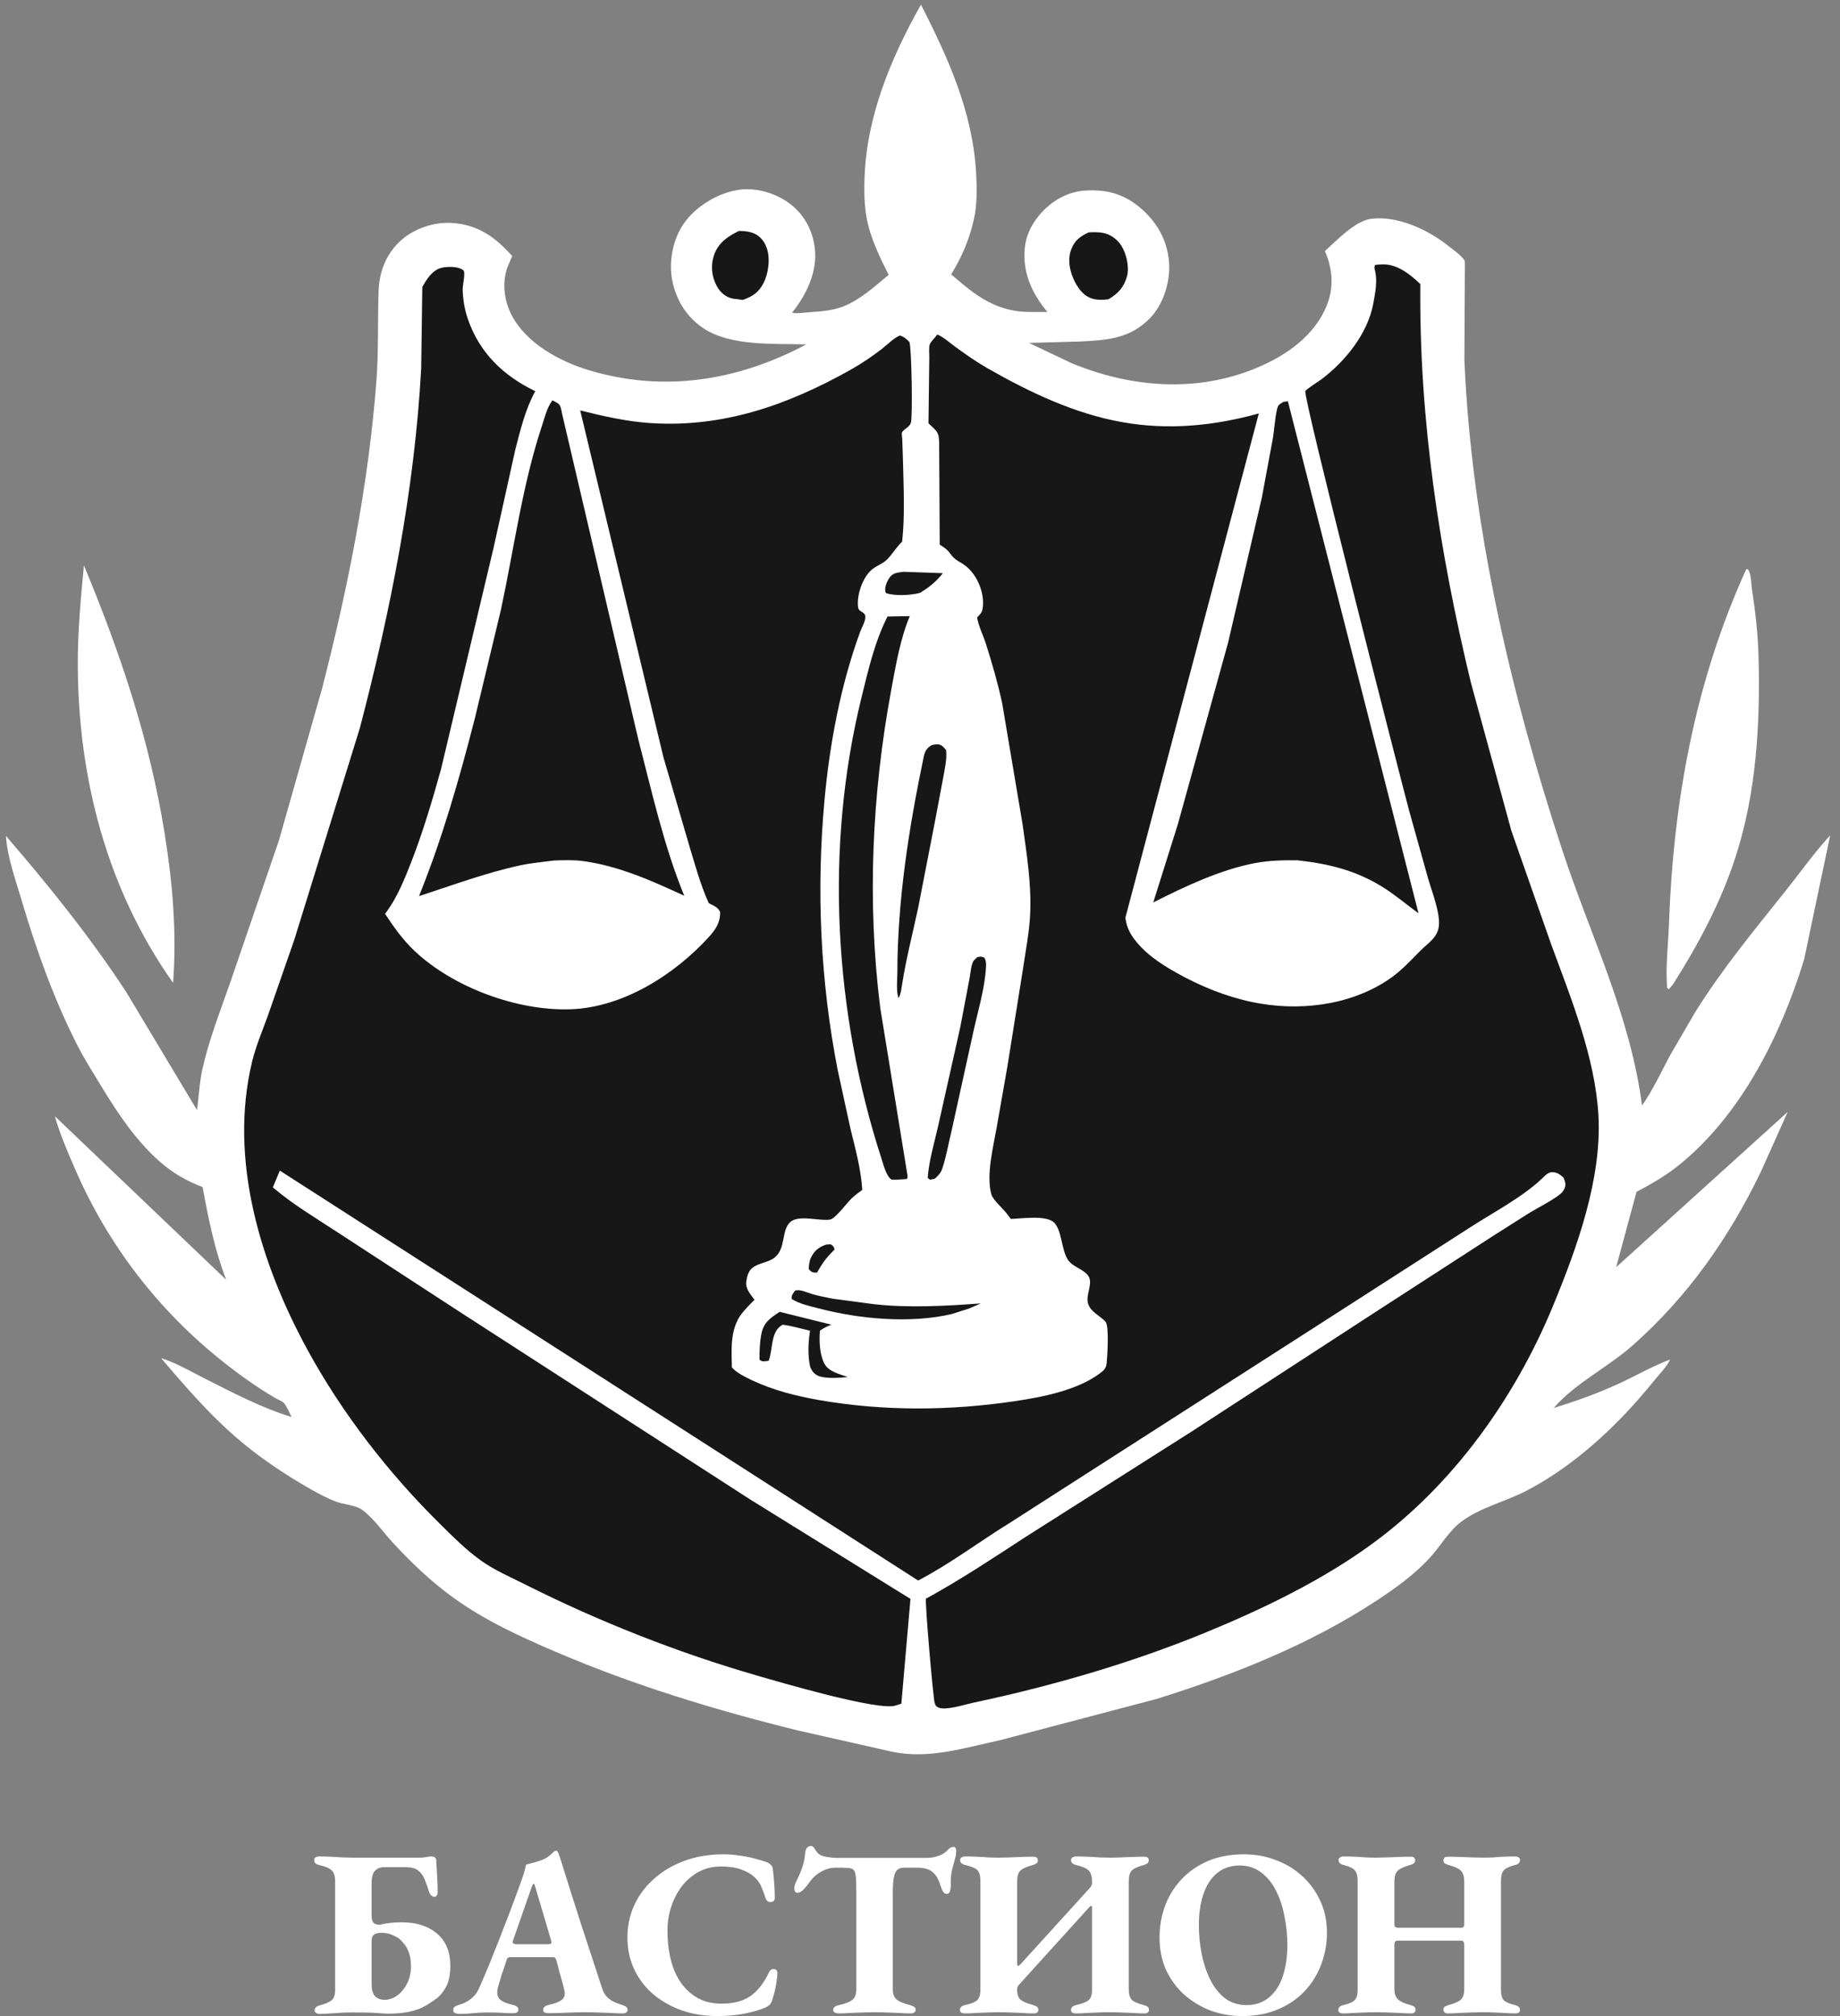 <svg width="105" height="115" viewBox="0 0 105 115" fill="none" xmlns="http://www.w3.org/2000/svg">
<rect x="0" y="0" width="105" height="115" fill="#808080" stroke="none"/>
<g clip-path="url(#clip0_70_1306)">
<mask id="mask0_70_1306" style="mask-type:luminance" maskUnits="userSpaceOnUse" x="-29" y="-31" width="163" height="163">
<path d="M134 -31H-29V132H134V-31Z" fill="white"/>
</mask>
<g mask="url(#mask0_70_1306)">
<path d="M4.789 32.248C6.864 37.248 8.534 42.181 9.395 47.539C9.85 50.372 10.092 53.197 9.877 56.064C6.117 50.757 4.467 44.419 4.439 37.965C4.43 36.047 4.608 34.154 4.789 32.248Z" fill="white"/>
<path d="M99.648 32.473L99.729 32.464C99.782 32.532 99.793 32.539 99.829 32.632C99.935 32.91 99.936 33.342 99.981 33.642C100.173 34.907 100.317 36.159 100.351 37.439C100.452 41.267 100.234 45.195 99.045 48.865C98.197 51.48 96.933 53.844 95.468 56.155L95.229 56.429L95.135 56.35C95.037 55.153 95.197 53.904 95.24 52.702C95.491 45.691 96.724 38.898 99.648 32.473Z" fill="white"/>
<path d="M52.556 0.262C54.123 3.346 55.515 6.404 55.706 9.915C55.753 10.783 55.763 11.698 55.567 12.55C55.303 13.695 54.892 14.645 54.28 15.65C55.244 16.486 56.19 17.293 57.451 17.625L57.585 17.659C58.285 17.841 59.048 17.792 59.769 17.796C59.081 16.978 58.554 15.999 58.472 14.913C58.391 13.855 58.659 13.028 59.353 12.22C59.997 11.469 60.916 10.933 61.916 10.87C63.213 10.788 64.234 11.091 65.205 11.973C66.133 12.816 66.686 13.89 66.721 15.162C66.749 16.196 66.349 17.406 65.626 18.147C64.47 19.332 63.17 19.402 61.623 19.481L58.716 19.56L61.137 20.71C64.551 22.123 68.306 22.422 71.761 20.965C73.44 20.256 75.058 19.119 75.737 17.359C76.13 16.34 76.034 15.301 75.606 14.324C76.264 13.729 77.324 12.608 78.222 12.485C79.693 12.285 81.405 13.061 82.546 13.948C82.817 14.16 83.398 14.564 83.566 14.846C83.604 14.911 83.596 15.173 83.594 15.245L83.565 20.529C83.968 29.975 86.202 39.522 89.145 48.471C90.754 53.363 93.028 57.892 93.703 63.063C94.322 62.17 94.784 61.175 95.291 60.217L96.722 57.761C98.223 55.338 100.098 53.068 101.874 50.842C102.724 49.778 103.519 48.653 104.44 47.649L102.95 54.739C101.628 59.042 99.373 63.59 95.797 66.469C95.043 67.076 94.24 67.533 93.388 67.987L92.227 72.283L102.016 63.425L100.467 66.877C98.643 70.635 96.325 73.944 93.192 76.724C91.745 78.007 89.931 78.862 88.661 80.314C89.963 79.915 91.233 79.459 92.469 78.883C93.412 78.443 94.329 77.913 95.304 77.55C95.121 77.957 94.674 78.406 94.385 78.764C92.397 81.226 89.948 83.547 87.13 85.024C85.942 85.647 84.446 85.999 83.381 86.805C82.683 87.334 82.217 88.163 81.635 88.811C80.772 89.774 79.659 90.575 78.582 91.284C74.757 93.804 70.372 95.543 66.017 96.907L57.044 99.27C55.006 99.703 53.02 100.358 50.925 99.926L45.516 98.705C40.812 97.542 36.221 96.15 31.76 94.244C29.717 93.371 27.693 92.45 25.883 91.144C24.608 90.224 23.454 89.125 22.392 87.968C21.858 87.386 21.31 86.598 20.679 86.131C20.296 85.848 19.615 85.826 19.157 85.65C18.651 85.456 18.167 85.195 17.697 84.928C16.201 84.078 14.68 83.052 13.382 81.912C11.84 80.558 10.522 79.029 9.193 77.472C10.021 77.729 10.797 78.183 11.569 78.574C13.202 79.401 14.887 80.294 16.637 80.828C16.529 80.603 16.362 80.215 16.202 80.034C16.108 79.928 15.831 79.818 15.695 79.738C14.646 79.122 13.676 78.429 12.723 77.673C9.031 74.745 6.152 70.998 4.281 66.679C3.853 65.691 3.425 64.708 3.13 63.67L12.909 73.003C12.248 71.293 11.891 69.511 11.562 67.714C10.632 67.354 9.886 66.931 9.133 66.275C7.798 65.111 6.737 63.541 5.824 62.032C5.34 61.232 4.825 60.435 4.402 59.601C3.066 56.971 2.078 54.197 1.241 51.377C0.892 50.201 0.421 48.909 0.337 47.68C2.785 50.513 5.156 53.462 7.21 56.598L11.24 63.317C11.354 62.544 11.376 61.775 11.546 61.006C11.914 59.342 12.572 57.661 13.136 56.049L15.913 47.953L18.388 39.241C19.865 33.494 21.028 27.643 21.481 21.717C21.612 20.009 21.545 18.298 21.605 16.589C21.643 15.474 22.053 14.442 22.907 13.69C23.659 13.028 24.774 12.658 25.772 12.716C27.268 12.803 28.26 13.527 29.23 14.602L28.94 15.285C28.647 16.174 28.774 17.157 29.199 17.979C30.022 19.569 31.913 20.602 33.567 21.105C37.855 22.409 42.099 21.727 46.009 19.646C44.195 19.588 41.684 19.769 40.124 18.715C39.153 18.058 38.56 17.078 38.35 15.931C38.16 14.887 38.406 13.636 39.014 12.761C39.697 11.777 40.947 11.014 42.129 10.831C43.111 10.678 44.235 11.001 45.03 11.588C45.891 12.223 46.377 13.127 46.499 14.182C46.653 15.512 46.01 16.825 45.204 17.831L45.269 17.853C45.563 17.887 45.951 17.823 46.255 17.804C46.883 17.766 47.525 17.71 48.117 17.481C49.073 17.11 49.932 16.325 50.711 15.679C50.274 14.803 49.852 13.953 49.586 13.006C49.328 12.089 49.305 11.148 49.333 10.201C49.439 6.661 50.84 3.31 52.556 0.262Z" fill="white"/>
<path d="M47.14 70.995L47.406 70.976C47.561 71.091 47.575 71.089 47.624 71.273L47.402 71.504C47.07 71.85 46.859 72.17 46.628 72.586L46.569 72.596C46.334 72.58 46.294 72.552 46.147 72.387C46.165 72.173 46.179 71.947 46.273 71.75C46.464 71.344 46.724 71.137 47.14 70.995Z" fill="#181718"/>
<path d="M51.57 32.617L53.805 32.695C53.428 33.173 53.019 33.505 52.502 33.816C52.017 33.959 51.029 34.01 50.553 33.826L50.525 33.749C50.461 33.474 50.649 33.075 50.824 32.871C51.003 32.662 51.313 32.654 51.57 32.617Z" fill="#181718"/>
<path d="M44.492 74.829L47.443 75.562C47.202 75.659 47.001 75.751 46.79 75.903C46.739 76.477 46.771 77.25 47.035 77.77C47.278 78.249 47.918 78.382 48.386 78.55C47.923 78.593 47.263 78.646 46.813 78.522C46.582 78.458 46.408 78.32 46.297 78.105L46.236 77.977C46.093 77.349 46.119 76.669 46.205 76.035L46.224 75.905C45.706 75.79 45.186 75.627 44.66 75.565C43.958 75.939 44.118 76.964 43.864 77.623C43.639 77.643 43.526 77.709 43.344 77.56C43.334 77.063 43.355 76.581 43.449 76.09C43.572 75.435 43.964 75.175 44.492 74.829Z" fill="#181718"/>
<path d="M45.366 73.621C45.651 73.523 46.047 73.73 46.332 73.812C46.731 73.926 47.144 74.01 47.553 74.085L49.884 74.395C51.862 74.614 53.987 74.496 55.97 74.348L55.322 74.632L54.316 74.954C51.952 75.511 49.039 75.242 46.709 74.631C46.193 74.496 45.634 74.383 45.178 74.098C45.154 73.87 45.246 73.807 45.366 73.621Z" fill="#181718"/>
<path d="M42.166 13.174C42.452 13.172 42.77 13.204 43.034 13.319C43.384 13.471 43.613 13.768 43.745 14.119C43.971 14.718 43.858 15.595 43.565 16.157C43.285 16.695 42.943 16.91 42.384 17.107L41.804 17.032C41.391 16.945 41.095 16.668 40.898 16.305C40.604 15.761 40.545 15.132 40.748 14.546C40.991 13.845 41.532 13.482 42.166 13.174Z" fill="#181718"/>
<path d="M62.129 13.255C62.407 13.243 62.683 13.234 62.959 13.288C63.382 13.371 63.765 13.656 63.994 14.021C64.279 14.472 64.461 15.251 64.309 15.776C64.128 16.406 63.803 16.74 63.257 17.071C62.927 17.112 62.548 17.125 62.235 17.002C61.769 16.82 61.459 16.36 61.263 15.919C61.025 15.385 60.918 14.762 61.137 14.206C61.337 13.699 61.651 13.479 62.129 13.255Z" fill="#181718"/>
<path d="M55.766 54.599C55.967 54.56 55.989 54.546 56.173 54.628C56.281 54.816 56.275 54.975 56.264 55.185C56.203 56.41 55.762 57.81 55.508 59.023L54.296 64.529C54.125 65.226 53.997 65.978 53.773 66.656C53.691 66.907 53.528 67.07 53.337 67.24L53.058 67.29L52.939 67.184C53.012 66.209 53.309 65.225 53.525 64.274L54.797 58.596L55.324 55.824C55.376 55.557 55.415 55.061 55.539 54.837C55.581 54.761 55.703 54.665 55.766 54.599Z" fill="#181718"/>
<path d="M53.167 42.501C53.278 42.482 53.423 42.446 53.535 42.459C53.752 42.484 53.859 42.632 53.988 42.786C54.045 43.265 53.93 43.74 53.852 44.212L53.331 46.975L52.397 51.773C52.087 53.236 51.705 54.69 51.476 56.169C51.434 56.435 51.409 56.694 51.28 56.934C51.132 56.626 51.206 55.832 51.207 55.483C51.218 51.337 51.862 47.246 52.706 43.197C52.779 42.847 52.864 42.697 53.167 42.501Z" fill="#181718"/>
<path d="M50.645 35.168L51.917 35.145C51.375 36.433 51.118 37.954 50.864 39.324C49.754 45.312 49.477 51.444 50.231 57.491L51.781 67.018C51.799 67.112 51.789 67.167 51.754 67.254L51.108 67.295L50.872 67.286C50.571 67.078 50.421 66.458 50.31 66.116C47.588 57.736 47.051 48.342 49.166 39.767C49.55 38.208 49.915 36.609 50.645 35.168Z" fill="#181718"/>
<path d="M73.244 22.922L73.494 22.889L80.947 52.095C80.263 51.6 79.614 51.043 78.897 50.596C77.367 49.644 75.815 49.269 74.041 49.073C73.246 49.064 72.425 49.081 71.641 49.228C69.63 49.607 67.628 50.561 65.811 51.476L67.22 46.998L70.083 36.649L72.005 28.398L72.635 25.013C72.723 24.471 72.753 23.892 72.871 23.36C72.936 23.07 73.009 23.073 73.244 22.922Z" fill="#181718"/>
<path d="M31.52 22.843L31.571 22.857C31.666 22.9 31.761 22.967 31.851 23.02C32.002 23.108 32.044 23.452 32.081 23.627L36.417 42.143C37.19 45.127 37.877 48.243 39.047 51.096C37.195 50.24 35.319 49.397 33.28 49.119C32.727 49.043 32.186 49.066 31.629 49.084C30.988 49.17 30.332 49.223 29.699 49.359C27.713 49.787 25.836 50.492 23.91 51.117C25.241 47.83 26.214 44.418 27.095 40.985L28.584 34.79C29.331 31.318 29.801 27.697 30.916 24.321C31.075 23.839 31.211 23.251 31.52 22.843Z" fill="#181718"/>
<path d="M78.455 15.122C78.599 15.09 78.757 15.085 78.904 15.081C79.733 15.055 80.489 15.665 81.051 16.204C80.976 23.912 82.13 31.437 83.932 38.92L86.249 47.396L88.503 53.825C89.637 56.917 91.028 60.299 91.214 63.617C91.417 67.236 89.995 71.166 88.632 74.47C86.461 79.733 82.947 84.665 78.33 88.042C75.461 90.142 72.072 91.778 68.785 93.127C64.533 94.872 60.019 96.176 55.524 97.129C55.081 97.223 53.939 97.597 53.53 97.392C53.398 97.326 53.373 97.257 53.332 97.112C53.25 96.828 52.771 91.371 52.842 91.19C52.852 91.166 52.888 91.166 52.91 91.153C54.829 90.1 56.697 88.86 58.532 87.665L67.947 81.692L78.668 74.725L85.254 70.466L87.303 69.169C87.825 68.858 88.388 68.578 88.884 68.228C89.049 68.112 89.186 67.998 89.272 67.811C89.382 67.569 89.316 67.42 89.231 67.186C89.084 67.05 88.973 66.945 88.776 66.889C88.394 66.78 88.223 67.014 87.967 67.254C86.816 68.328 85.204 69.164 83.877 70.022L74.627 75.964L57.614 86.873C55.883 87.939 54.192 89.224 52.393 90.156L15.969 66.774L15.57 67.729C16.695 68.696 18.08 69.516 19.323 70.331L26.208 74.815L42.786 85.518L51.956 91.204L51.436 97.182L51.108 97.286C50.164 97.619 44.469 95.946 43.112 95.552C38.626 94.251 34.147 92.483 29.976 90.384C29.132 89.959 28.239 89.579 27.466 89.031C26.603 88.419 25.847 87.655 25.095 86.913C22.162 84.02 19.51 80.598 17.535 76.974C14.868 72.08 13.042 66.144 14.384 60.568C14.599 59.674 14.977 58.798 15.287 57.933L16.791 53.616L20.536 41.527C22.287 34.832 23.659 27.942 24.035 21.018L24.099 16.364C24.338 15.96 24.579 15.539 25.026 15.333C25.323 15.197 25.979 15.187 26.276 15.322C26.277 15.323 26.454 15.409 26.465 15.441C26.554 15.687 26.398 16.227 26.404 16.521C26.415 17.081 26.513 17.657 26.694 18.186C27.358 20.125 28.724 21.438 30.546 22.314C29.981 23.335 29.7 24.514 29.408 25.638L28.172 31.221L25.166 43.878C24.667 45.669 24.148 47.423 23.473 49.158C23.095 50.13 22.671 51.179 22.05 52.023L21.973 52.126C22.469 52.88 22.988 53.61 23.646 54.233C25.856 56.326 29.523 57.676 32.565 57.57C35.554 57.466 38.496 55.599 40.464 53.434C40.845 53.015 41.116 52.596 41.092 52.017C40.971 51.764 40.794 51.698 40.55 51.572L40.447 51.52C39.955 50.44 39.641 49.247 39.296 48.112L37.861 43.204L33.109 23.41C34.417 23.739 35.757 24.044 37.106 24.132C41.272 24.405 44.93 23.109 48.513 21.108C49.142 20.756 49.741 20.352 50.312 19.913C50.634 19.665 50.977 19.297 51.347 19.138C51.602 19.216 51.713 19.319 51.895 19.511C52.026 19.855 52.085 23.753 51.981 24.109C51.9 24.387 51.539 24.484 51.467 24.684C51.452 24.725 51.485 25.015 51.488 25.076L51.527 26.221C51.561 27.744 51.646 29.385 51.481 30.898C51.136 31.216 50.916 31.637 50.584 31.948C50.313 32.202 49.926 32.294 49.64 32.595C49.199 33.059 48.903 33.926 48.959 34.574C48.984 34.863 49.122 34.83 49.309 35.001C49.529 35.202 49.193 35.749 49.097 36.01C47.974 39.056 47.346 42.416 47.05 45.639C46.577 50.785 46.814 55.979 47.806 61.052L48.53 64.376C48.813 65.529 49.13 66.685 49.207 67.874C48.995 68.028 48.778 68.186 48.588 68.368C48.358 68.587 47.668 69.511 47.38 69.564C46.776 69.674 45.579 69.267 45.094 69.712C44.581 70.182 44.851 71.186 44.228 71.713C43.865 72.021 43.326 72.025 42.955 72.306C42.705 72.496 42.627 72.807 42.586 73.105C42.529 73.517 42.831 73.828 43.057 74.144L42.849 74.35C42.578 74.631 42.273 74.945 42.096 75.294C41.67 76.138 41.748 77.088 41.765 78.002C42.055 78.319 42.519 78.546 42.905 78.729C44.103 79.298 45.455 79.64 46.758 79.865C50.451 80.504 54.186 80.475 57.887 79.928C59.475 79.694 61.469 79.313 62.782 78.327C63.011 78.155 63.125 78.036 63.153 77.746C63.187 77.379 63.309 75.631 63.081 75.387C62.825 75.112 62.462 74.939 62.233 74.636C61.864 74.149 62.193 73.669 62.206 73.143C62.223 72.45 61.269 72.378 60.934 71.852C60.562 71.269 60.603 70.2 60.158 69.744C59.718 69.294 58.287 69.514 57.683 69.531L57.404 69.164C57.191 68.906 56.654 68.428 56.57 68.123C56.271 67.028 56.675 65.45 56.87 64.349L57.484 60.853L58.383 55.227C58.532 54.215 58.74 53.158 58.787 52.135C58.866 50.422 58.589 48.719 58.355 47.027L57.19 40.118C56.942 38.964 56.612 37.829 56.255 36.704C56.099 36.213 55.839 35.727 55.758 35.219C55.9 35.082 56.035 34.943 56.069 34.741C56.218 33.877 55.783 32.798 55.087 32.268C54.78 32.034 54.486 31.953 54.255 31.616C54.097 31.387 53.951 31.275 53.717 31.127L53.626 31.072L53.593 25.23C53.589 24.613 53.406 24.561 52.984 24.147L53.03 20.441C53.036 20.265 52.994 19.787 53.057 19.639C53.123 19.482 53.382 19.226 53.494 19.083C53.851 19.232 54.197 19.551 54.51 19.78C55.121 20.226 55.735 20.655 56.393 21.03C58.766 22.382 61.325 23.597 64.03 24.079C66.674 24.551 69.264 24.295 71.834 23.584L64.22 52.35C64.271 52.731 64.391 53.075 64.606 53.397C65.22 54.317 66.201 54.969 67.15 55.498C68.497 56.25 69.929 56.838 71.444 57.157C74.04 57.705 76.983 57.384 79.225 55.885C79.948 55.401 80.451 54.836 81.058 54.226C81.487 53.796 82.032 53.491 82.109 52.829C82.197 52.079 81.706 50.844 81.494 50.107L80.407 46.223C79.763 43.792 74.346 22.624 74.491 22.312C74.549 22.19 75.285 21.731 75.428 21.622C76.775 20.597 78.04 19.04 78.363 17.337L78.389 17.192C78.492 16.651 78.598 16.026 78.476 15.48L78.43 15.281L78.455 15.122Z" fill="#181718"/>
<path d="M18.239 114.876C18.148 114.876 18.076 114.854 18.021 114.808C17.976 114.772 17.953 114.727 17.953 114.672C17.953 114.536 18.053 114.441 18.253 114.387C18.561 114.305 18.784 114.21 18.92 114.101C19.056 113.992 19.124 113.792 19.124 113.502V107.31C19.124 107.02 19.06 106.816 18.933 106.698C18.815 106.571 18.575 106.467 18.212 106.385C18.021 106.34 17.926 106.244 17.926 106.099C17.926 106.036 17.953 105.986 18.008 105.95C18.071 105.913 18.135 105.895 18.198 105.895C18.407 105.895 18.625 105.9 18.852 105.909C19.078 105.918 19.305 105.931 19.532 105.95C19.759 105.959 19.963 105.963 20.144 105.963H23.982C24.073 105.963 24.177 105.954 24.295 105.936C24.413 105.909 24.512 105.895 24.594 105.895C24.694 105.895 24.767 105.913 24.812 105.95C24.866 105.986 24.894 106.036 24.894 106.099C24.912 106.426 24.93 106.752 24.948 107.079C24.966 107.406 24.975 107.687 24.975 107.923C24.975 108.013 24.957 108.082 24.921 108.127C24.884 108.172 24.844 108.195 24.798 108.195C24.735 108.195 24.676 108.172 24.621 108.127C24.567 108.082 24.526 108.023 24.499 107.95C24.408 107.66 24.317 107.406 24.227 107.188C24.136 106.97 24.009 106.802 23.846 106.684C23.692 106.566 23.451 106.507 23.125 106.507H21.913C21.705 106.507 21.532 106.576 21.396 106.712C21.269 106.848 21.206 107.097 21.206 107.46V109.27C21.206 109.442 21.238 109.574 21.301 109.665C21.374 109.746 21.478 109.787 21.614 109.787C21.632 109.787 21.65 109.787 21.669 109.787C21.687 109.787 21.714 109.783 21.75 109.773C21.868 109.746 22.027 109.719 22.226 109.692C22.435 109.665 22.666 109.651 22.92 109.651C23.773 109.651 24.449 109.869 24.948 110.304C25.447 110.731 25.697 111.334 25.697 112.114C25.697 112.631 25.615 113.039 25.451 113.339C25.288 113.638 25.098 113.865 24.88 114.019C24.662 114.173 24.472 114.3 24.308 114.4C24.027 114.564 23.71 114.681 23.356 114.754C23.002 114.827 22.594 114.863 22.131 114.863C22.077 114.863 21.981 114.858 21.845 114.849C21.709 114.84 21.505 114.827 21.233 114.808C20.97 114.799 20.593 114.795 20.104 114.795C19.922 114.795 19.723 114.799 19.505 114.808C19.287 114.827 19.069 114.84 18.852 114.849C18.634 114.867 18.43 114.876 18.239 114.876ZM21.941 114.074C22.195 114.074 22.435 113.992 22.662 113.829C22.889 113.665 23.075 113.443 23.22 113.162C23.374 112.872 23.451 112.54 23.451 112.168C23.451 111.842 23.41 111.574 23.329 111.366C23.247 111.148 23.147 110.975 23.029 110.849C22.92 110.712 22.821 110.613 22.73 110.549C22.648 110.495 22.521 110.431 22.349 110.359C22.186 110.286 21.981 110.25 21.736 110.25C21.573 110.25 21.442 110.286 21.342 110.359C21.251 110.422 21.206 110.535 21.206 110.699V113.216C21.206 113.498 21.269 113.711 21.396 113.856C21.532 114.001 21.714 114.074 21.941 114.074ZM26.219 114.876C26.119 114.876 26.033 114.858 25.96 114.822C25.897 114.795 25.865 114.741 25.865 114.659C25.865 114.568 25.892 114.505 25.947 114.468C26.01 114.423 26.092 114.387 26.192 114.359C26.455 114.287 26.682 114.173 26.872 114.019C27.072 113.865 27.221 113.674 27.321 113.448C27.548 112.94 27.761 112.441 27.961 111.951C28.16 111.452 28.355 110.962 28.546 110.481C28.736 109.991 28.927 109.497 29.118 108.998C29.308 108.49 29.498 107.977 29.689 107.46C29.825 107.088 29.911 106.821 29.948 106.657C29.984 106.485 30.011 106.385 30.029 106.358C30.192 106.312 30.347 106.272 30.492 106.235C30.637 106.199 30.791 106.149 30.955 106.086C31.118 106.022 31.254 105.94 31.363 105.841C31.481 105.741 31.567 105.664 31.622 105.609C31.658 105.582 31.694 105.569 31.73 105.569C31.767 105.56 31.803 105.587 31.839 105.65C31.866 105.705 31.889 105.764 31.907 105.827C31.934 105.882 31.957 105.945 31.975 106.018C32.166 106.625 32.361 107.247 32.56 107.882C32.76 108.508 32.96 109.134 33.159 109.76C33.368 110.386 33.572 111.007 33.772 111.624C33.971 112.232 34.166 112.826 34.357 113.407C34.411 113.588 34.493 113.742 34.602 113.869C34.72 113.997 34.851 114.096 34.996 114.169C35.141 114.241 35.305 114.305 35.486 114.359C35.586 114.387 35.663 114.423 35.718 114.468C35.781 114.505 35.813 114.564 35.813 114.645C35.813 114.709 35.786 114.759 35.731 114.795C35.677 114.831 35.613 114.849 35.541 114.849C35.359 114.849 35.132 114.84 34.86 114.822C34.597 114.813 34.33 114.804 34.057 114.795C33.785 114.786 33.545 114.781 33.336 114.781C33.164 114.781 32.95 114.786 32.697 114.795C32.452 114.804 32.202 114.813 31.948 114.822C31.694 114.831 31.476 114.836 31.295 114.836C31.213 114.836 31.141 114.822 31.077 114.795C31.023 114.759 30.995 114.709 30.995 114.645C30.995 114.564 31.027 114.5 31.091 114.455C31.154 114.409 31.231 114.378 31.322 114.359C31.658 114.287 31.903 114.192 32.057 114.074C32.211 113.956 32.261 113.779 32.207 113.543C32.17 113.371 32.125 113.189 32.071 112.999C32.016 112.808 31.962 112.618 31.907 112.427C31.862 112.227 31.812 112.037 31.758 111.856C31.739 111.783 31.717 111.729 31.689 111.692C31.662 111.656 31.608 111.638 31.526 111.638H29.118C29.054 111.638 29.004 111.656 28.968 111.692C28.931 111.729 28.904 111.787 28.886 111.869C28.85 111.996 28.809 112.123 28.764 112.25C28.718 112.377 28.673 112.504 28.628 112.631C28.591 112.758 28.555 112.885 28.519 113.012C28.483 113.139 28.446 113.262 28.41 113.38C28.346 113.652 28.374 113.86 28.491 114.006C28.61 114.151 28.863 114.269 29.254 114.359C29.471 114.405 29.58 114.5 29.58 114.645C29.58 114.709 29.553 114.759 29.498 114.795C29.453 114.822 29.376 114.836 29.267 114.836C29.004 114.836 28.759 114.827 28.532 114.808C28.306 114.799 28.056 114.795 27.784 114.795C27.512 114.795 27.253 114.808 27.008 114.836C26.763 114.863 26.5 114.876 26.219 114.876ZM29.498 110.903H31.268C31.404 110.903 31.472 110.871 31.472 110.808C31.472 110.78 31.467 110.758 31.458 110.74C31.458 110.722 31.454 110.699 31.445 110.672L30.533 107.596C30.506 107.496 30.478 107.446 30.451 107.446C30.433 107.446 30.401 107.496 30.356 107.596L29.281 110.672C29.263 110.708 29.254 110.744 29.254 110.78C29.254 110.826 29.276 110.858 29.322 110.876C29.376 110.894 29.435 110.903 29.498 110.903ZM40.919 114.999C40.212 114.999 39.55 114.895 38.933 114.686C38.316 114.468 37.771 114.164 37.3 113.774C36.828 113.375 36.461 112.899 36.197 112.345C35.934 111.792 35.803 111.18 35.803 110.508C35.803 109.882 35.925 109.288 36.17 108.726C36.424 108.154 36.792 107.65 37.273 107.215C37.753 106.771 38.329 106.421 39.001 106.167C39.681 105.904 40.448 105.773 41.301 105.773C41.591 105.773 41.881 105.795 42.171 105.841C42.471 105.877 42.757 105.931 43.029 106.004C43.31 106.077 43.564 106.154 43.791 106.235C43.872 106.272 43.941 106.322 43.995 106.385C44.059 106.439 44.095 106.521 44.104 106.63C44.14 106.929 44.167 107.22 44.185 107.501C44.203 107.782 44.213 108.036 44.213 108.263C44.213 108.363 44.176 108.431 44.104 108.467C44.031 108.503 43.95 108.508 43.859 108.481C43.777 108.444 43.718 108.372 43.682 108.263C43.618 108.054 43.541 107.846 43.451 107.637C43.369 107.428 43.242 107.247 43.069 107.093C42.888 106.911 42.634 106.761 42.307 106.644C41.99 106.526 41.604 106.467 41.151 106.467C40.688 106.467 40.266 106.566 39.885 106.766C39.513 106.966 39.191 107.238 38.919 107.583C38.656 107.927 38.452 108.317 38.307 108.753C38.161 109.188 38.089 109.642 38.089 110.114C38.089 110.712 38.153 111.27 38.279 111.787C38.407 112.296 38.602 112.735 38.865 113.108C39.128 113.48 39.45 113.77 39.831 113.978C40.212 114.187 40.661 114.291 41.178 114.291C41.849 114.291 42.394 114.151 42.811 113.869C43.228 113.579 43.578 113.139 43.859 112.55C43.931 112.386 44.031 112.309 44.158 112.318C44.294 112.327 44.362 112.404 44.362 112.55C44.362 112.668 44.349 112.813 44.322 112.985C44.303 113.148 44.272 113.325 44.226 113.516C44.181 113.706 44.127 113.901 44.063 114.101C44.027 114.21 43.977 114.296 43.913 114.359C43.859 114.414 43.786 114.464 43.696 114.509C43.351 114.654 42.943 114.772 42.471 114.863C41.999 114.954 41.482 114.999 40.919 114.999ZM47.859 114.849C47.796 114.849 47.728 114.836 47.655 114.808C47.583 114.772 47.547 114.722 47.547 114.659C47.547 114.577 47.578 114.514 47.642 114.468C47.705 114.423 47.782 114.391 47.873 114.373C48.218 114.3 48.467 114.205 48.622 114.087C48.785 113.969 48.866 113.765 48.866 113.475V107.855C48.866 107.501 48.858 107.242 48.839 107.079C48.821 106.907 48.794 106.793 48.758 106.739C48.73 106.675 48.694 106.634 48.649 106.616C48.567 106.571 48.458 106.548 48.322 106.548C48.195 106.539 48.091 106.535 48.009 106.535H47.71C47.419 106.535 47.143 106.607 46.88 106.752C46.626 106.889 46.422 107.061 46.267 107.27C46.222 107.333 46.154 107.424 46.063 107.542C45.982 107.65 45.891 107.75 45.791 107.841C45.7 107.923 45.61 107.964 45.519 107.964C45.446 107.964 45.396 107.941 45.369 107.895C45.342 107.841 45.328 107.782 45.328 107.719C45.328 107.61 45.355 107.496 45.41 107.378C45.582 107.034 45.709 106.739 45.791 106.494C45.873 106.249 45.927 105.968 45.954 105.65C45.972 105.514 46.013 105.423 46.077 105.378C46.14 105.324 46.213 105.296 46.294 105.296C46.358 105.296 46.426 105.355 46.499 105.473C46.571 105.591 46.648 105.686 46.73 105.759C46.821 105.832 46.97 105.886 47.179 105.922C47.397 105.959 47.574 105.977 47.71 105.977H52.827C53.053 105.977 53.244 105.954 53.398 105.909C53.561 105.863 53.684 105.818 53.766 105.773C53.911 105.691 54.024 105.6 54.106 105.5C54.196 105.401 54.301 105.351 54.419 105.351C54.473 105.351 54.509 105.373 54.527 105.419C54.555 105.455 54.568 105.51 54.568 105.582C54.568 105.618 54.564 105.664 54.555 105.718C54.555 105.773 54.55 105.822 54.541 105.868C54.496 106.04 54.45 106.208 54.405 106.371C54.36 106.526 54.323 106.675 54.296 106.821C54.269 106.966 54.255 107.115 54.255 107.27V107.542C54.255 107.687 54.237 107.805 54.201 107.895C54.174 107.986 54.115 108.032 54.024 108.032C53.942 108.032 53.874 107.991 53.82 107.909C53.765 107.818 53.706 107.678 53.643 107.487C53.543 107.161 53.393 106.92 53.194 106.766C53.003 106.612 52.709 106.535 52.309 106.535H51.602C51.447 106.535 51.321 106.571 51.221 106.644C51.13 106.707 51.062 106.843 51.017 107.052C50.971 107.251 50.948 107.56 50.948 107.977V113.461C50.948 113.733 51.021 113.933 51.166 114.06C51.32 114.178 51.575 114.282 51.928 114.373C52.019 114.4 52.096 114.432 52.16 114.468C52.223 114.505 52.255 114.564 52.255 114.645C52.255 114.709 52.228 114.759 52.173 114.795C52.119 114.831 52.051 114.849 51.969 114.849C51.77 114.849 51.543 114.84 51.289 114.822C51.044 114.813 50.794 114.804 50.54 114.795C50.295 114.786 50.082 114.781 49.901 114.781C49.71 114.781 49.492 114.786 49.248 114.795C49.012 114.804 48.771 114.813 48.526 114.822C48.29 114.84 48.068 114.849 47.859 114.849ZM55.049 114.849C54.985 114.849 54.922 114.836 54.858 114.808C54.804 114.772 54.777 114.722 54.777 114.659C54.777 114.514 54.872 114.418 55.062 114.373C55.407 114.3 55.639 114.21 55.757 114.101C55.883 113.983 55.947 113.779 55.947 113.489V107.31C55.947 107.011 55.893 106.802 55.784 106.684C55.675 106.566 55.444 106.467 55.09 106.385C54.89 106.34 54.79 106.244 54.79 106.099C54.79 106.036 54.818 105.986 54.872 105.95C54.935 105.913 54.999 105.895 55.062 105.895C55.271 105.895 55.489 105.9 55.716 105.909C55.952 105.918 56.178 105.931 56.396 105.95C56.614 105.959 56.813 105.963 56.995 105.963C57.176 105.963 57.38 105.959 57.607 105.95C57.843 105.94 58.079 105.931 58.315 105.922C58.56 105.913 58.782 105.909 58.982 105.909C59.063 105.909 59.122 105.927 59.158 105.963C59.204 105.99 59.227 106.036 59.227 106.099C59.227 106.19 59.199 106.254 59.145 106.29C59.1 106.326 59.031 106.358 58.941 106.385C58.569 106.485 58.324 106.598 58.206 106.725C58.097 106.852 58.043 107.052 58.043 107.324V111.937C58.043 112.064 58.056 112.132 58.084 112.141C58.111 112.15 58.165 112.114 58.247 112.032L62.179 107.705C62.27 107.614 62.316 107.515 62.316 107.406V107.27C62.307 106.997 62.238 106.802 62.112 106.684C61.994 106.566 61.762 106.467 61.417 106.385C61.218 106.34 61.118 106.244 61.118 106.099C61.118 106.036 61.145 105.986 61.2 105.95C61.263 105.913 61.327 105.895 61.39 105.895C61.599 105.895 61.817 105.9 62.043 105.909C62.279 105.918 62.511 105.931 62.737 105.95C62.964 105.959 63.168 105.963 63.35 105.963C63.531 105.963 63.731 105.959 63.949 105.95C64.175 105.94 64.407 105.931 64.643 105.922C64.888 105.913 65.11 105.909 65.309 105.909C65.391 105.909 65.45 105.927 65.486 105.963C65.532 105.99 65.554 106.036 65.554 106.099C65.554 106.19 65.527 106.254 65.473 106.29C65.427 106.326 65.359 106.358 65.269 106.385C64.897 106.485 64.661 106.598 64.561 106.725C64.461 106.852 64.411 107.052 64.411 107.324V113.475C64.411 113.738 64.466 113.933 64.575 114.06C64.683 114.178 64.915 114.282 65.269 114.373C65.368 114.4 65.441 114.432 65.486 114.468C65.541 114.505 65.568 114.564 65.568 114.645C65.568 114.709 65.545 114.759 65.5 114.795C65.454 114.831 65.391 114.849 65.309 114.849C65.11 114.849 64.888 114.84 64.643 114.822C64.407 114.813 64.171 114.804 63.935 114.795C63.708 114.786 63.504 114.781 63.323 114.781C63.141 114.781 62.941 114.786 62.724 114.795C62.506 114.804 62.279 114.813 62.043 114.822C61.817 114.84 61.599 114.849 61.39 114.849C61.327 114.849 61.263 114.836 61.2 114.808C61.145 114.772 61.118 114.722 61.118 114.659C61.118 114.514 61.213 114.418 61.404 114.373C61.74 114.3 61.975 114.21 62.112 114.101C62.248 113.992 62.316 113.797 62.316 113.516V108.821C62.316 108.703 62.275 108.68 62.193 108.753L58.22 113.135C58.156 113.198 58.111 113.257 58.084 113.312C58.056 113.357 58.043 113.42 58.043 113.502C58.043 113.765 58.111 113.956 58.247 114.074C58.383 114.182 58.623 114.282 58.968 114.373C59.059 114.4 59.127 114.432 59.172 114.468C59.227 114.505 59.254 114.564 59.254 114.645C59.254 114.709 59.231 114.759 59.186 114.795C59.149 114.831 59.09 114.849 59.009 114.849C58.809 114.849 58.587 114.84 58.342 114.822C58.097 114.813 57.857 114.804 57.621 114.795C57.385 114.786 57.176 114.781 56.995 114.781C56.813 114.781 56.609 114.786 56.382 114.795C56.165 114.804 55.938 114.813 55.702 114.822C55.475 114.84 55.257 114.849 55.049 114.849ZM70.877 114.999C70.251 114.999 69.652 114.895 69.081 114.686C68.518 114.468 68.015 114.164 67.57 113.774C67.135 113.375 66.79 112.903 66.536 112.359C66.291 111.806 66.169 111.193 66.169 110.522C66.169 109.905 66.269 109.315 66.468 108.753C66.677 108.181 66.985 107.673 67.394 107.229C67.802 106.784 68.305 106.43 68.904 106.167C69.512 105.904 70.21 105.773 71 105.773C71.635 105.773 72.234 105.882 72.796 106.099C73.368 106.308 73.871 106.612 74.306 107.011C74.742 107.401 75.087 107.873 75.341 108.426C75.595 108.971 75.722 109.578 75.722 110.25C75.722 110.858 75.617 111.447 75.409 112.019C75.2 112.59 74.892 113.098 74.483 113.543C74.075 113.987 73.567 114.341 72.959 114.604C72.361 114.867 71.666 114.999 70.877 114.999ZM71.122 114.373C71.639 114.373 72.07 114.228 72.415 113.938C72.769 113.647 73.032 113.244 73.204 112.726C73.376 112.209 73.463 111.615 73.463 110.944C73.463 110.39 73.408 109.846 73.299 109.311C73.2 108.767 73.036 108.277 72.809 107.841C72.592 107.406 72.311 107.061 71.966 106.807C71.621 106.544 71.213 106.412 70.741 106.412C70.233 106.412 69.802 106.557 69.448 106.848C69.103 107.138 68.845 107.537 68.673 108.045C68.5 108.553 68.414 109.143 68.414 109.814C68.414 110.377 68.469 110.93 68.577 111.474C68.686 112.01 68.85 112.495 69.067 112.93C69.285 113.366 69.562 113.715 69.897 113.978C70.242 114.241 70.65 114.373 71.122 114.373ZM76.644 114.849C76.58 114.849 76.517 114.836 76.453 114.808C76.399 114.772 76.372 114.722 76.372 114.659C76.372 114.514 76.467 114.418 76.658 114.373C76.975 114.3 77.188 114.21 77.297 114.101C77.415 113.983 77.474 113.779 77.474 113.489V107.31C77.474 107.011 77.42 106.802 77.311 106.684C77.211 106.566 77.002 106.467 76.685 106.385C76.485 106.34 76.385 106.244 76.385 106.099C76.385 106.036 76.413 105.986 76.467 105.95C76.531 105.913 76.594 105.895 76.658 105.895C76.866 105.895 77.079 105.9 77.297 105.909C77.515 105.918 77.728 105.931 77.937 105.95C78.145 105.959 78.34 105.963 78.522 105.963C78.703 105.963 78.907 105.959 79.134 105.95C79.37 105.94 79.606 105.931 79.842 105.922C80.087 105.913 80.309 105.909 80.509 105.909C80.672 105.909 80.754 105.977 80.754 106.113C80.754 106.194 80.726 106.254 80.672 106.29C80.626 106.326 80.559 106.358 80.468 106.385C80.105 106.485 79.865 106.598 79.747 106.725C79.629 106.852 79.57 107.052 79.57 107.324V109.773C79.57 109.846 79.588 109.896 79.624 109.923C79.669 109.95 79.724 109.964 79.787 109.964H83.38C83.498 109.964 83.557 109.901 83.557 109.773V107.324C83.557 107.052 83.498 106.852 83.38 106.725C83.271 106.598 83.035 106.485 82.672 106.385C82.573 106.358 82.496 106.326 82.441 106.29C82.396 106.254 82.373 106.194 82.373 106.113C82.373 105.977 82.459 105.909 82.631 105.909C82.831 105.909 83.053 105.913 83.298 105.922C83.543 105.931 83.784 105.94 84.019 105.95C84.255 105.959 84.464 105.963 84.645 105.963C84.818 105.963 85.004 105.959 85.203 105.95C85.412 105.931 85.621 105.918 85.829 105.909C86.047 105.9 86.26 105.895 86.469 105.895C86.541 105.895 86.605 105.913 86.659 105.95C86.714 105.986 86.741 106.036 86.741 106.099C86.741 106.244 86.646 106.34 86.455 106.385C86.129 106.467 85.911 106.571 85.802 106.698C85.703 106.816 85.653 107.02 85.653 107.31V113.475C85.653 113.774 85.707 113.983 85.816 114.101C85.934 114.21 86.147 114.3 86.455 114.373C86.646 114.418 86.741 114.514 86.741 114.659C86.741 114.722 86.714 114.772 86.659 114.808C86.605 114.836 86.546 114.849 86.483 114.849C86.292 114.849 86.088 114.84 85.87 114.822C85.653 114.813 85.435 114.804 85.217 114.795C84.999 114.786 84.8 114.781 84.618 114.781C84.437 114.781 84.228 114.786 83.992 114.795C83.766 114.804 83.53 114.813 83.285 114.822C83.04 114.84 82.817 114.849 82.618 114.849C82.545 114.849 82.486 114.831 82.441 114.795C82.396 114.759 82.373 114.709 82.373 114.645C82.373 114.554 82.396 114.496 82.441 114.468C82.496 114.432 82.568 114.4 82.659 114.373C83.003 114.282 83.239 114.178 83.366 114.06C83.493 113.933 83.557 113.738 83.557 113.475V110.93C83.557 110.858 83.543 110.803 83.516 110.767C83.498 110.722 83.457 110.699 83.394 110.699H79.76C79.633 110.699 79.57 110.771 79.57 110.917V113.461C79.57 113.715 79.638 113.91 79.774 114.046C79.91 114.173 80.15 114.282 80.495 114.373C80.586 114.4 80.654 114.432 80.699 114.468C80.754 114.496 80.781 114.554 80.781 114.645C80.781 114.709 80.758 114.759 80.713 114.795C80.676 114.831 80.618 114.849 80.536 114.849C80.336 114.849 80.114 114.84 79.869 114.822C79.624 114.813 79.384 114.804 79.148 114.795C78.912 114.786 78.703 114.781 78.522 114.781C78.34 114.781 78.136 114.786 77.909 114.795C77.692 114.804 77.469 114.813 77.243 114.822C77.025 114.84 76.825 114.849 76.644 114.849Z" fill="white"/>
</g>
</g>
<defs>
<clipPath id="clip0_70_1306">
<rect width="105" height="115" fill="white"/>
</clipPath>
</defs>
</svg>
